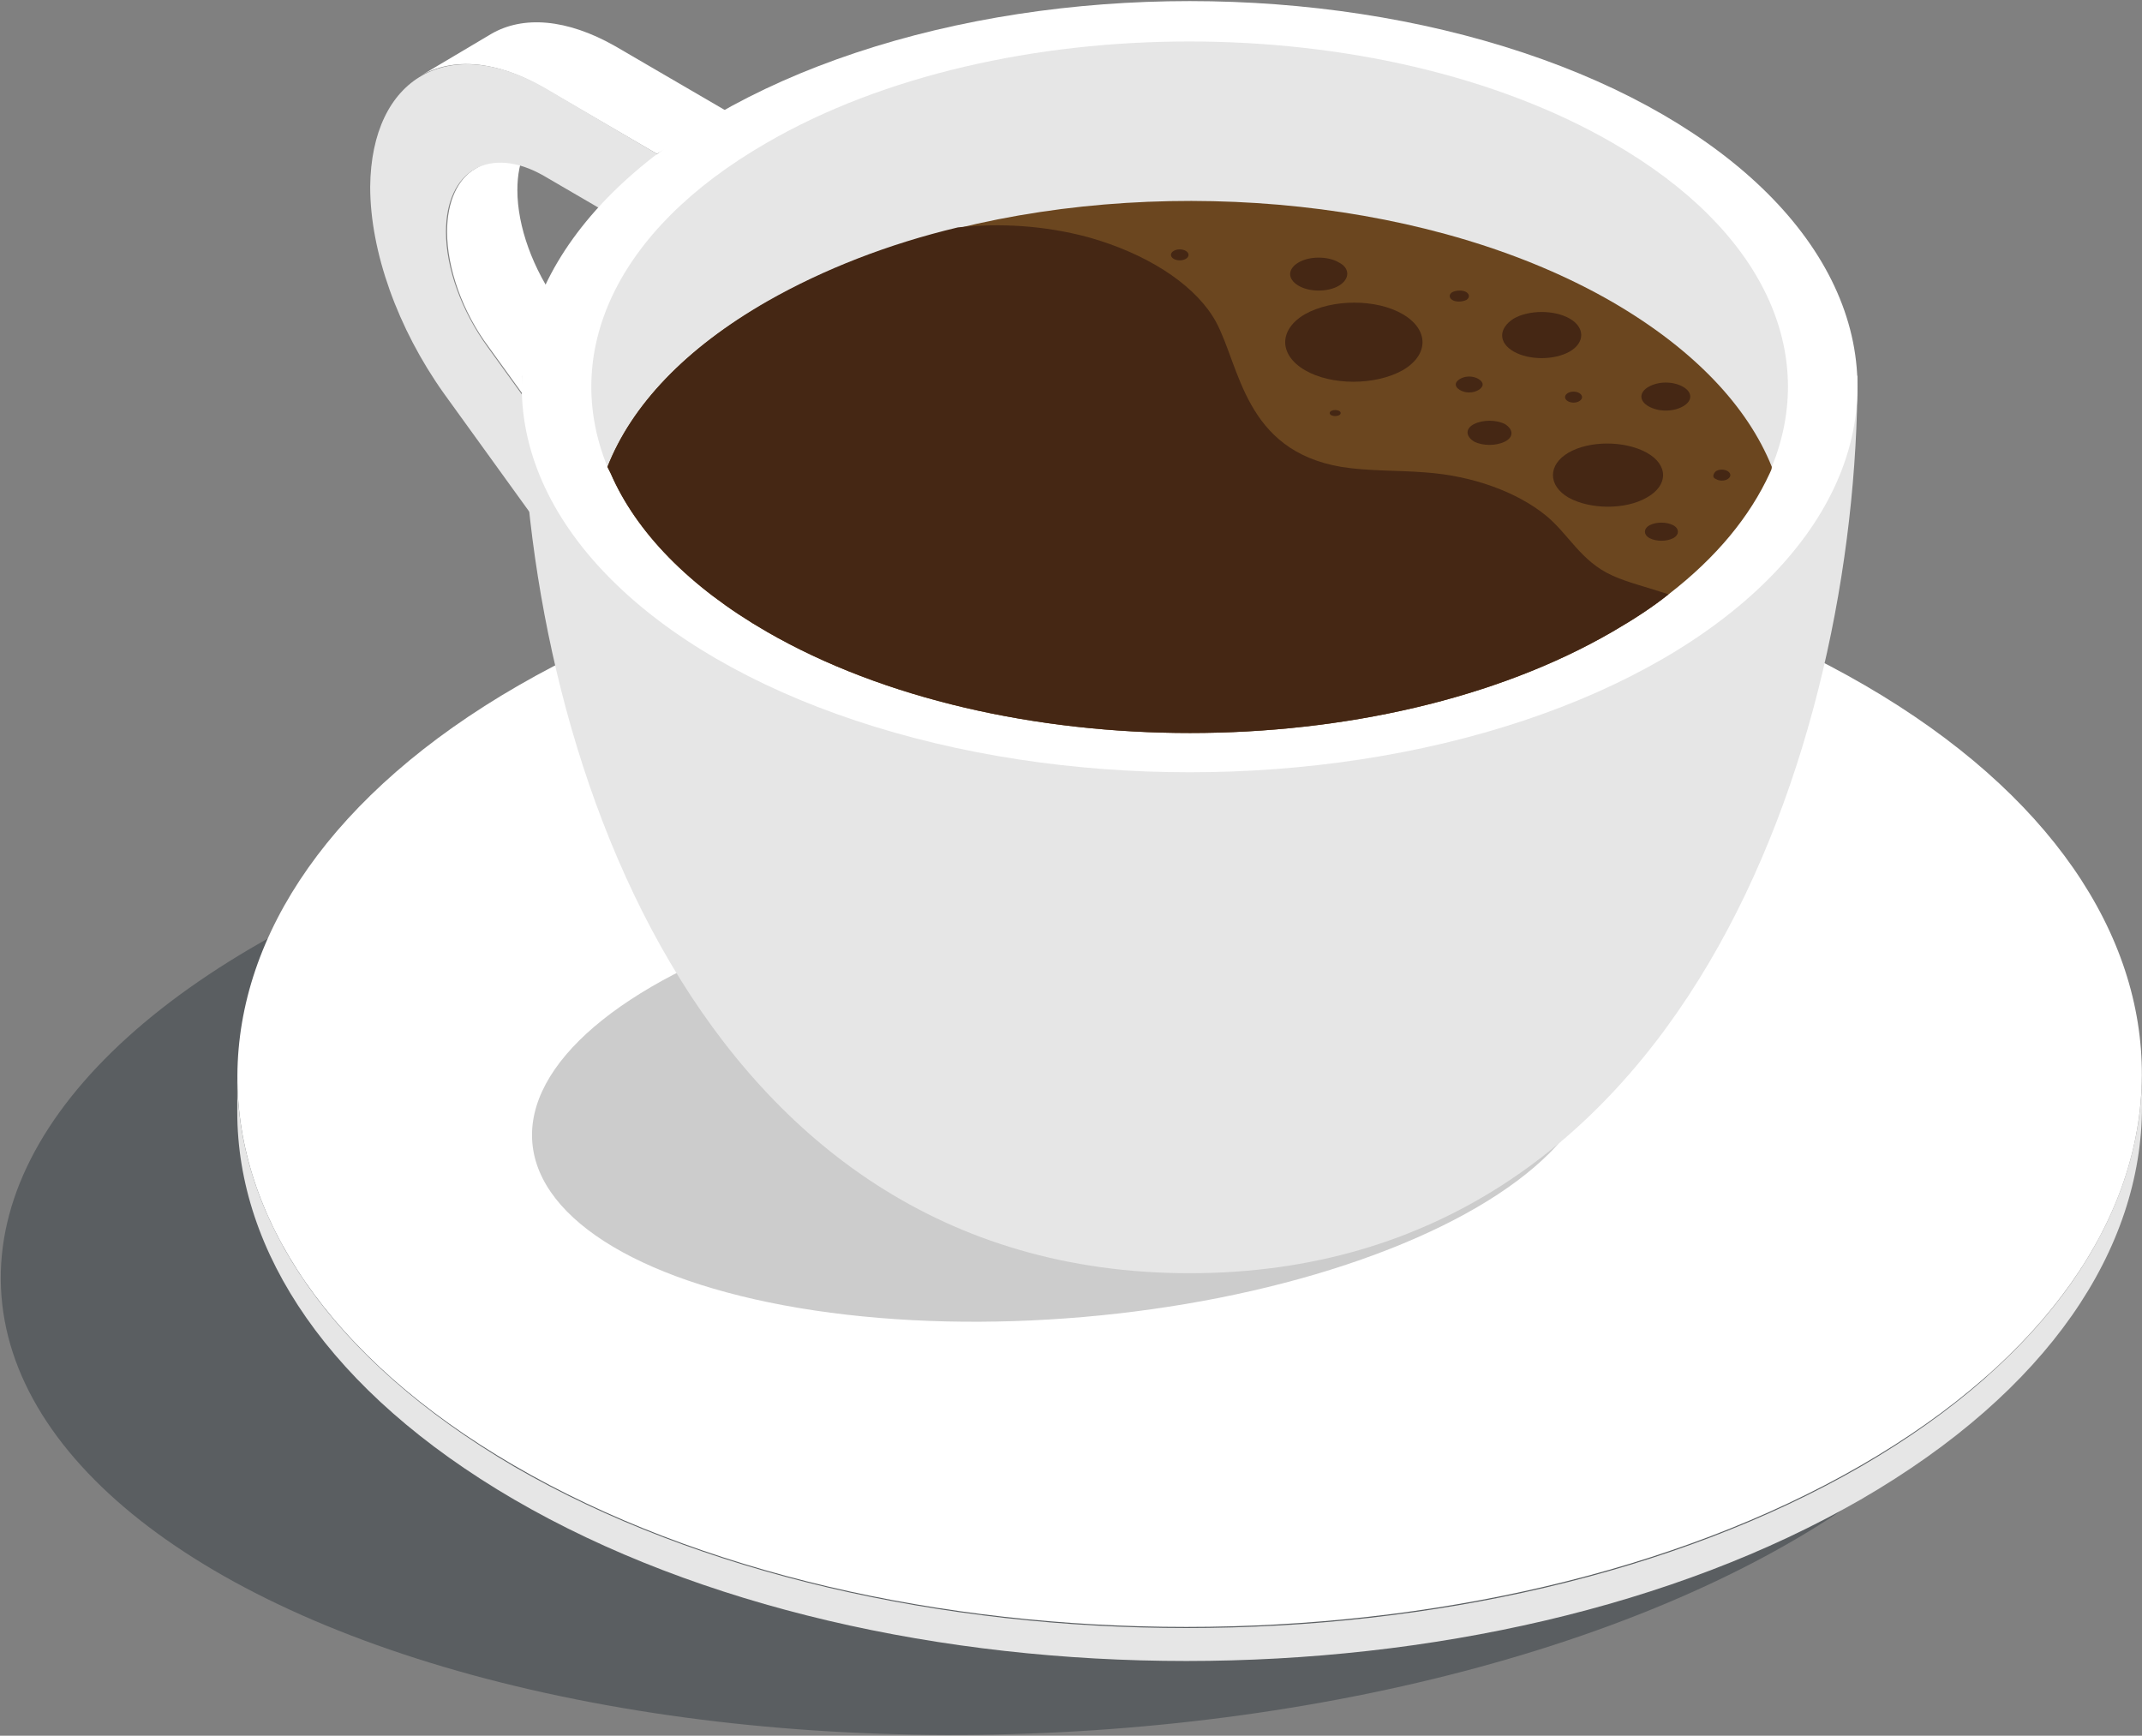 <?xml version="1.0" encoding="utf-8"?>
<!-- Generator: Adobe Illustrator 23.0.3, SVG Export Plug-In . SVG Version: 6.00 Build 0)  -->
<svg version="1.1" id="COFFEE_CUP" xmlns="http://www.w3.org/2000/svg" xmlns:xlink="http://www.w3.org/1999/xlink" x="0px" y="0px"
	 viewBox="0 0 195 158" style="enable-background:new 0 0 195 158;" xml:space="preserve">
<rect x="0" y="0" width="195" height="158" fill="#808080" stroke="none"/>
<style type="text/css">
	.st0{opacity:0.74;fill:#4E5357;}
	.st1{enable-background:new    ;}
	.st2{fill:#E6E6E6;}
	.st3{fill:#FFFFFF;}
	.st4{fill:#CCCCCC;}
	.st5{fill:#6B461F;}
	.st6{fill:#452714;}
</style>
<g>
	
		<ellipse transform="matrix(0.999 -4.364787e-02 4.364787e-02 0.999 -4.851 4.174)" class="st0" cx="93.2" cy="113.2" rx="93.2" ry="44.6"/>
	<g>
		<g class="st1">
			<g>
				<path class="st2" d="M21.6,98.2l0,3c0,12.8,8.4,25.5,25.2,35.3c33.7,19.6,88.6,19.6,122.6,0c17.1-9.9,25.6-22.8,25.6-35.8l0-3
					c0,12.9-8.5,25.9-25.6,35.8c-34,19.6-88.8,19.6-122.6,0C30.1,123.7,21.7,111,21.6,98.2z"/>
			</g>
			<g>
				<path class="st3" d="M47.2,62.4c-34,19.6-34.1,51.4-0.4,71c33.7,19.6,88.6,19.6,122.6,0c34-19.6,34.1-51.4,0.4-71
					C136.1,42.8,81.2,42.8,47.2,62.4z"/>
			</g>
		</g>
	</g>
	
		<ellipse transform="matrix(0.996 -8.582672e-02 8.582672e-02 0.996 -8.217 8.685)" class="st4" cx="96.9" cy="99.9" rx="48.6" ry="20.1"/>
	<g>
		<g class="st1">
			<g>
				<polygon class="st3" points="57.8,59.9 64.3,56.1 68.3,51.9 61.8,55.7 				"/>
			</g>
			<g>
				<path class="st3" d="M40.7,21.1c0,3.3,1.4,7.3,3.8,10.5l17.4,24.1l6.5-3.8L50.9,27.8c-2.4-3.3-3.8-7.2-3.8-10.5
					c0-2.8,1-4.8,2.6-5.7l-6.5,3.8C41.7,16.3,40.7,18.3,40.7,21.1z"/>
			</g>
			<g>
				<polygon class="st3" points="59.9,22 66.4,18.2 66.4,10.2 59.9,14 				"/>
			</g>
			<g>
				<path class="st3" d="M38.3,6.9c2.9-1.7,6.9-1.4,11.2,1.1l10.3,6l6.5-3.8l-10.3-6c-4.4-2.5-8.4-2.8-11.3-1.1L38.3,6.9z"/>
			</g>
			<g>
				<path class="st2" d="M49.6,8c-8.7-5-15.8-1-15.9,9c0,5.9,2.5,12.9,6.7,18.8l17.4,24.1l4-4.2L44.4,31.6
					c-2.4-3.3-3.8-7.2-3.8-10.5c0-5.6,4-7.9,8.9-5.1l10.3,6l0-8L49.6,8z"/>
			</g>
		</g>
	</g>
	<g>
		<path class="st2" d="M169.1,34.2c0,33.6-15.8,81.7-60.8,81.7c-45,0-60.8-48.1-60.8-81.7H169.1z"/>
		<ellipse class="st3" cx="108.3" cy="35.2" rx="60.8" ry="35.1"/>
		<path class="st2" d="M55.3,42.5c0.1,0.2,0.2,0.4,0.3,0.6c2.3,5.3,7.1,10.3,14.2,14.4c21.3,12.3,55.8,12.3,77,0
			c1.9-1.1,3.6-2.2,5.1-3.4c4.4-3.4,7.4-7.1,9.2-11c0.1-0.2,0.2-0.4,0.2-0.6c4.2-10.3-0.6-21.5-14.5-29.5c-21.3-12.3-55.8-12.3-77,0
			C55.9,21,51.1,32.2,55.3,42.5z"/>
		<g>
			<path class="st5" d="M55.3,42.5c0.1,0.2,0.2,0.4,0.3,0.6c2.3,5.3,7.1,10.3,14.2,14.4c21.3,12.3,55.8,12.3,77,0
				c1.9-1.1,3.6-2.2,5.1-3.4c4.4-3.4,7.4-7.1,9.2-11c0.1-0.2,0.2-0.4,0.2-0.6c-2.2-5.5-7.1-10.7-14.5-15
				c-16.1-9.3-39.9-11.6-59.7-6.7c-6.3,1.5-12.2,3.8-17.3,6.7C62.4,31.7,57.5,36.9,55.3,42.5z"/>
			<g>
				<g>
					<path class="st6" d="M118.2,26c1,0.6,2.7,0.6,3.7,0c1-0.6,1-1.6,0-2.1c-1-0.6-2.7-0.6-3.7,0S117.2,25.4,118.2,26z"/>
					<path class="st6" d="M118.8,33.7c2.4,1.4,6.4,1.4,8.9,0c2.4-1.4,2.4-3.7,0-5.1c-2.4-1.4-6.4-1.4-8.9,0
						C116.4,30,116.4,32.3,118.8,33.7z"/>
					<path class="st6" d="M132.2,27.3c0.3,0.2,0.9,0.2,1.3,0c0.3-0.2,0.3-0.5,0-0.7c-0.3-0.2-0.9-0.2-1.3,0
						C131.9,26.8,131.9,27.1,132.2,27.3z"/>
					<path class="st6" d="M132.9,35.5c0.5,0.3,1.2,0.3,1.7,0c0.5-0.3,0.5-0.7,0-1c-0.5-0.3-1.2-0.3-1.7,0
						C132.4,34.8,132.4,35.2,132.9,35.5z"/>
					<path class="st6" d="M137.8,32c1.4,0.8,3.7,0.8,5.1,0c1.4-0.8,1.4-2.2,0-3c-1.4-0.8-3.7-0.8-5.1,0
						C136.4,29.9,136.4,31.2,137.8,32z"/>
					<path class="st6" d="M142.7,36.5c0.3,0.2,0.8,0.2,1.1,0c0.3-0.2,0.3-0.5,0-0.7c-0.3-0.2-0.8-0.2-1.1,0
						C142.4,36,142.4,36.3,142.7,36.5z"/>
					<path class="st6" d="M142.8,45.3c2,1.1,5.2,1.1,7.1,0c2-1.1,2-3,0-4.1c-2-1.1-5.2-1.1-7.1,0C140.9,42.3,140.9,44.2,142.8,45.3z
						"/>
					<path class="st6" d="M134.2,40.2c0.8,0.4,2,0.4,2.8,0c0.8-0.4,0.8-1.1,0-1.6c-0.8-0.4-2-0.4-2.8,0
						C133.4,39,133.4,39.7,134.2,40.2z"/>
					<path class="st6" d="M121.2,37.8c0.2,0.1,0.5,0.1,0.7,0c0.2-0.1,0.2-0.3,0-0.4c-0.2-0.1-0.5-0.1-0.7,0
						C121,37.5,121,37.7,121.2,37.8z"/>
					<ellipse class="st6" cx="107.4" cy="23.2" rx="0.8" ry="0.5"/>
					<path class="st6" d="M150.1,37c0.9,0.5,2.2,0.5,3.1,0c0.9-0.5,0.9-1.3,0-1.8c-0.9-0.5-2.2-0.5-3.1,0
						C149.2,35.7,149.2,36.5,150.1,37z"/>
					<path class="st6" d="M156.2,43.6c0.3,0.2,0.8,0.2,1.1,0c0.3-0.2,0.3-0.5,0-0.7c-0.3-0.2-0.8-0.2-1.1,0
						C155.9,43.2,155.9,43.5,156.2,43.6z"/>
					<path class="st6" d="M150.2,49c0.6,0.3,1.5,0.3,2.1,0c0.6-0.3,0.6-0.9,0-1.2c-0.6-0.3-1.5-0.3-2.1,0
						C149.6,48.1,149.6,48.7,150.2,49z"/>
				</g>
			</g>
			<path class="st6" d="M55.3,42.5c0.1,0.2,0.2,0.4,0.3,0.6c2.3,5.3,7.1,10.3,14.2,14.4c21.3,12.3,55.8,12.3,77,0
				c1.9-1.1,3.6-2.2,5.1-3.4c-1.8-0.6-3.8-1.1-5.1-1.7c-2.9-1.3-4-3.8-6.1-5.5c-2.6-2.1-6.6-3.6-11-3.9c-2.5-0.2-5.1-0.1-7.6-0.5
				c-8.8-1.5-9.2-9.1-11.4-13.2c-1.7-3.1-5.6-5.8-10.6-7.4c-0.3-0.1-0.7-0.2-1-0.3c0,0,0,0,0,0c-4.1-1.1-8.1-1.3-11.9-0.9
				c-6.3,1.5-12.2,3.8-17.3,6.7C62.4,31.7,57.5,36.9,55.3,42.5z"/>
		</g>
	</g>
</g>
</svg>
